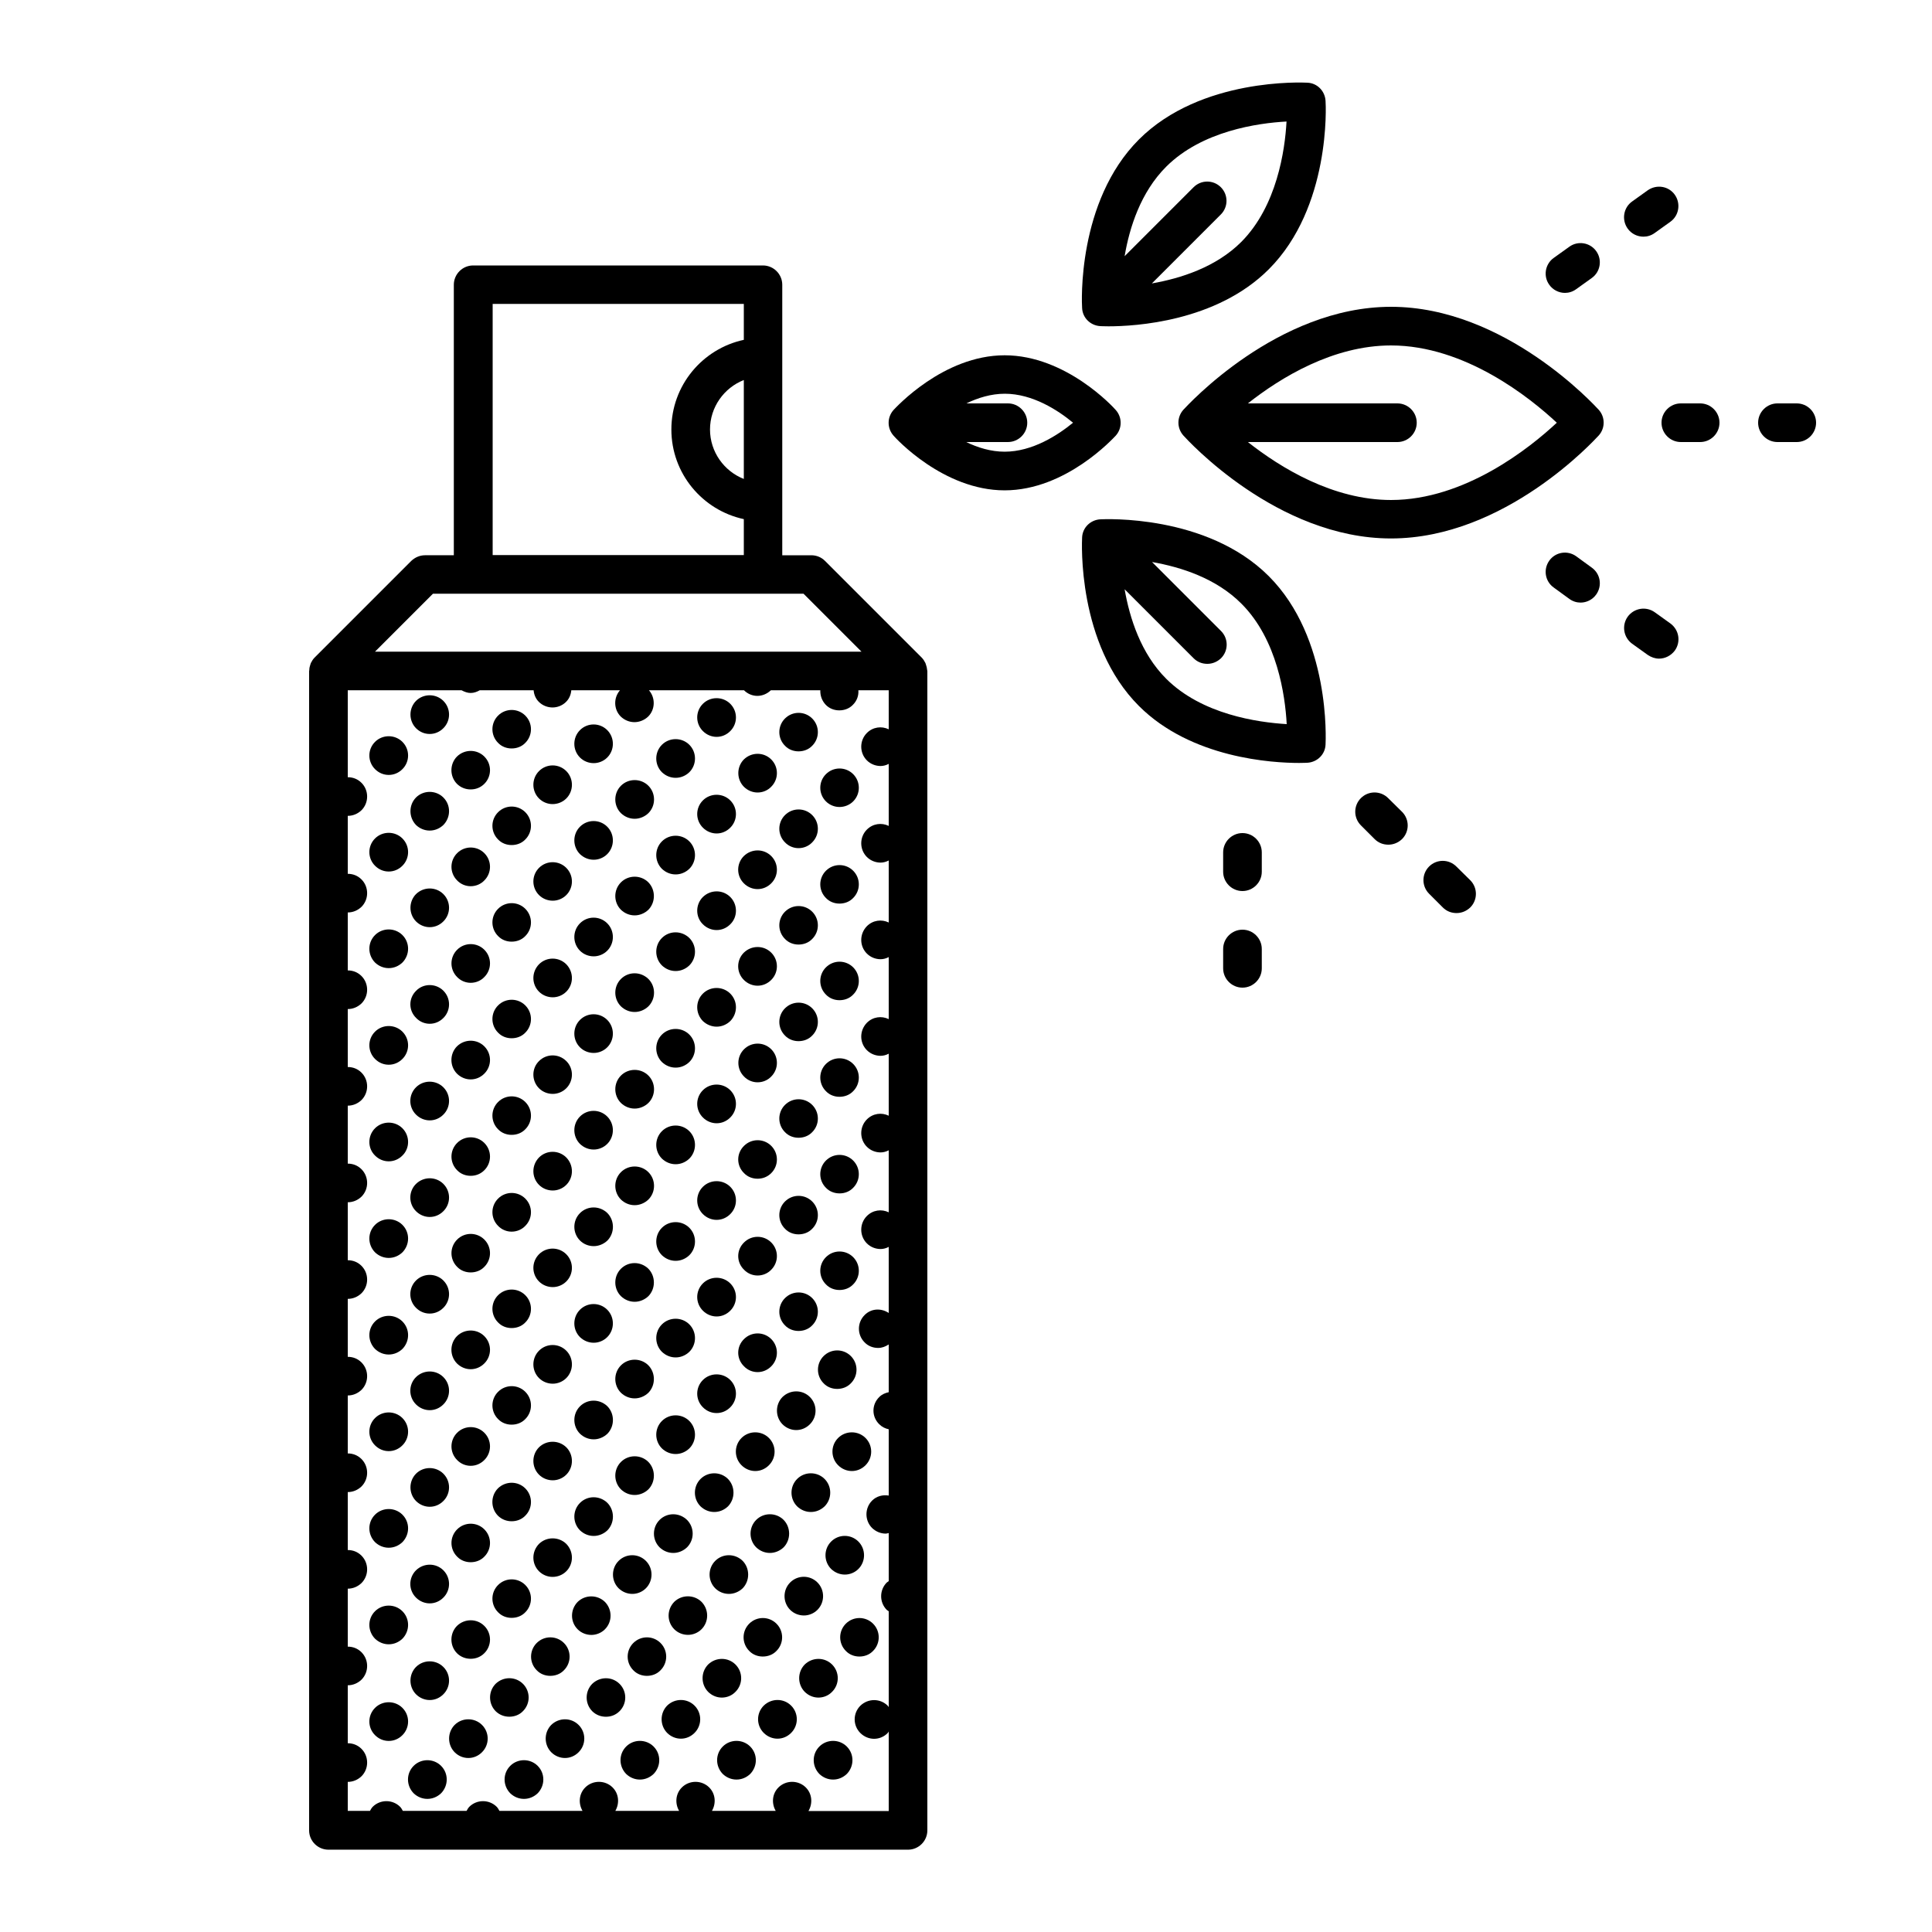 <?xml version="1.0" encoding="UTF-8" standalone="no"?>
<svg
   width="1200pt"
   height="1200pt"
   version="1.1"
   viewBox="0 0 1200 1200"
   id="svg304"
   sodipodi:docname="spray.svg"
   inkscape:version="1.1.2 (0a00cf5339, 2022-02-04)"
   xmlns:inkscape="http://www.inkscape.org/namespaces/inkscape"
   xmlns:sodipodi="http://sodipodi.sourceforge.net/DTD/sodipodi-0.dtd"
   xmlns="http://www.w3.org/2000/svg"
   xmlns:svg="http://www.w3.org/2000/svg">
  <defs
     id="defs308" />
  <sodipodi:namedview
     id="namedview306"
     pagecolor="#ffffff"
     bordercolor="#666666"
     borderopacity="1.0"
     inkscape:pageshadow="2"
     inkscape:pageopacity="0.0"
     inkscape:pagecheckerboard="0"
     inkscape:document-units="pt"
     showgrid="false"
     inkscape:zoom="0.5275"
     inkscape:cx="800.94787"
     inkscape:cy="800"
     inkscape:window-width="1920"
     inkscape:window-height="1043"
     inkscape:window-x="1920"
     inkscape:window-y="0"
     inkscape:window-maximized="1"
     inkscape:current-layer="svg304" />
  <g
     id="g302">
    <path
       d="m375.72 1012c4.68-4.68 4.68-12.238 0-17.039-4.68-4.559-12.238-4.559-16.922 0-4.68 4.801-4.68 12.359 0 17.039 2.281 2.281 5.398 3.481 8.52 3.481 3.004 0 6.125-1.203 8.402-3.481z"
       id="path2" />
    <path
       d="m256.92 1096.8c-4.68 4.68-4.68 12.238 0 17.039 2.398 2.281 5.398 3.481 8.52 3.481s6.121-1.199 8.52-3.481c4.68-4.801 4.68-12.359 0-17.039-4.68-4.68-12.359-4.68-17.039 0z"
       id="path4" />
    <path
       d="m494.52 888.24c3.121 0 6.121-1.199 8.52-3.602 4.68-4.68 4.68-12.238 0-16.922-4.68-4.68-12.238-4.68-17.039 0-4.559 4.68-4.559 12.238 0 16.922 2.398 2.402 5.519 3.602 8.52 3.602z"
       id="path6" />
    <path
       d="m324.84 1062.8c4.68-4.68 4.68-12.238 0-16.922-4.68-4.68-12.238-4.68-17.039 0-4.559 4.68-4.559 12.238 0 16.922 2.398 2.398 5.519 3.481 8.52 3.481 3.121 0 6.238-1.082 8.52-3.481z"
       id="path8" />
    <path
       d="m409.68 961.08c2.398 2.281 5.398 3.481 8.52 3.481 3 0 6.121-1.199 8.52-3.481 4.68-4.68 4.68-12.359 0-17.039-4.801-4.68-12.359-4.68-17.039 0-4.68 4.68-4.68 12.359 0 17.039z"
       id="path10" />
    <path
       d="m341.76 1040.9c3.121 0 6.238-1.078 8.52-3.481 4.68-4.68 4.68-12.238 0-16.922-4.68-4.68-12.238-4.68-16.922 0-4.68 4.68-4.68 12.238 0 16.922 2.281 2.402 5.402 3.481 8.402 3.481z"
       id="path12" />
    <path
       d="m519.96 862.68c3.121 0 6.238-1.078 8.52-3.481 4.68-4.68 4.68-12.238 0-16.922-4.68-4.68-12.238-4.68-16.922 0-4.68 4.68-4.68 12.238 0 16.922 2.281 2.402 5.402 3.481 8.402 3.481z"
       id="path14" />
    <path
       d="m460.56 910.08c2.398 2.398 5.519 3.602 8.52 3.602 3.121 0 6.121-1.199 8.52-3.602 4.68-4.68 4.68-12.238 0-16.922-4.68-4.68-12.359-4.68-17.039 0-4.68 4.684-4.68 12.242 0 16.922z"
       id="path16" />
    <path
       d="m282.36 1071.4c-4.559 4.68-4.559 12.238 0 16.922 2.398 2.398 5.398 3.602 8.52 3.602s6.121-1.199 8.52-3.602c4.68-4.68 4.68-12.238 0-16.922-4.68-4.68-12.359-4.68-17.039 0z"
       id="path18" />
    <path
       d="m392.76 990c3 0 6.121-1.199 8.398-3.481 4.68-4.68 4.68-12.359 0-17.039-4.68-4.68-12.238-4.68-16.922 0-4.68 4.68-4.68 12.359 0 17.039 2.402 2.281 5.402 3.481 8.523 3.481z"
       id="path20" />
    <path
       d="m452.16 918.6c-4.68-4.68-12.359-4.68-17.039 0-4.68 4.68-4.68 12.359 0 17.039 2.398 2.281 5.398 3.481 8.52 3.481s6.121-1.199 8.52-3.481c4.559-4.68 4.559-12.359 0-17.039z"
       id="path22" />
    <path
       d="m258.36 1035.4c-4.559 4.68-4.559 12.238 0 16.922 2.398 2.398 5.519 3.602 8.52 3.602 3.121 0 6.121-1.199 8.52-3.602 4.68-4.68 4.68-12.238 0-16.922-4.68-4.68-12.359-4.68-17.039 0z"
       id="path24" />
    <path
       d="m368.76 954c3 0 6.121-1.199 8.52-3.481 4.559-4.68 4.559-12.359 0-17.039-4.801-4.68-12.359-4.68-17.039 0-4.68 4.68-4.68 12.359 0 17.039 2.398 2.281 5.398 3.481 8.52 3.481z"
       id="path26" />
    <path
       d="m445.08 877.68c3.121 0 6.121-1.199 8.52-3.602 4.68-4.68 4.68-12.238 0-16.922-4.68-4.68-12.359-4.68-17.039 0-4.68 4.68-4.68 12.238 0 16.922 2.402 2.402 5.402 3.602 8.52 3.602z"
       id="path28" />
    <path
       d="m283.8 1009.9c-4.559 4.68-4.559 12.238 0 16.922 2.398 2.398 5.519 3.481 8.52 3.481 3.121 0 6.121-1.078 8.52-3.481 4.68-4.68 4.68-12.238 0-16.922-4.68-4.684-12.238-4.684-17.039 0z"
       id="path30" />
    <path
       d="m394.2 928.56c3 0 6.121-1.199 8.52-3.481 4.559-4.68 4.559-12.359 0-17.039-4.68-4.68-12.359-4.68-17.039 0-4.68 4.68-4.68 12.359 0 17.039 2.398 2.281 5.398 3.481 8.52 3.481z"
       id="path32" />
    <path
       d="m419.64 903.12c3.121 0 6.121-1.199 8.52-3.481 4.68-4.68 4.68-12.359 0-17.039-4.68-4.68-12.359-4.68-17.039 0-4.68 4.68-4.68 12.359 0 17.039 2.398 2.281 5.398 3.481 8.52 3.481z"
       id="path34" />
    <path
       d="m249.96 1060.8c-4.68-4.68-12.359-4.68-17.039 0-4.68 4.68-4.68 12.238 0 16.922 2.398 2.398 5.398 3.602 8.52 3.602s6.121-1.199 8.52-3.602c4.68-4.684 4.68-12.242 0-16.922z"
       id="path36" />
    <path
       d="m343.2 979.44c3.121 0 6.238-1.199 8.52-3.481 4.68-4.68 4.68-12.238 0-17.039-4.68-4.559-12.238-4.559-16.922 0-4.68 4.801-4.68 12.359 0 17.039 2.281 2.277 5.402 3.481 8.402 3.481z"
       id="path38" />
    <path
       d="m495.96 826.68c3.121 0 6.238-1.078 8.52-3.481 4.68-4.68 4.68-12.238 0-16.922-4.68-4.68-12.238-4.68-16.922 0-4.68 4.68-4.68 12.238 0 16.922 2.281 2.402 5.402 3.481 8.402 3.481z"
       id="path40" />
    <path
       d="m462.12 848.64c2.281 2.398 5.398 3.602 8.398 3.602 3.121 0 6.121-1.199 8.52-3.602 4.68-4.68 4.68-12.238 0-16.922-4.68-4.68-12.238-4.68-16.922 0-4.797 4.68-4.797 12.242 0.004 16.922z"
       id="path42" />
    <path
       d="m309.36 984.48c-4.68 4.68-4.68 12.238 0 16.922 2.281 2.398 5.398 3.481 8.398 3.481 3.121 0 6.238-1.078 8.52-3.481 4.68-4.68 4.68-12.238 0-16.922-4.676-4.68-12.238-4.68-16.918 0z"
       id="path44" />
    <path
       d="m521.4 801.24c3.121 0 6.238-1.078 8.52-3.481 4.68-4.68 4.68-12.238 0-16.922-4.68-4.68-12.238-4.68-16.922 0-4.68 4.68-4.68 12.238 0 16.922 2.285 2.402 5.402 3.481 8.402 3.481z"
       id="path46" />
    <path
       d="m283.92 949.92c-4.68 4.68-4.68 12.238 0 16.922 2.281 2.398 5.398 3.481 8.398 3.481 3.121 0 6.238-1.078 8.52-3.481 4.68-4.68 4.68-12.238 0-16.922-4.68-4.684-12.238-4.684-16.918 0z"
       id="path48" />
    <path
       d="m462.12 788.64c2.281 2.398 5.398 3.602 8.398 3.602 3.121 0 6.238-1.199 8.52-3.602 4.68-4.68 4.68-12.238 0-16.922-4.68-4.68-12.238-4.68-16.922 0-4.797 4.68-4.797 12.242 0.004 16.922z"
       id="path50" />
    <path
       d="m368.76 894c3 0 6.121-1.199 8.52-3.481 4.559-4.68 4.559-12.359 0-17.039-4.801-4.68-12.359-4.68-17.039 0-4.68 4.68-4.68 12.359 0 17.039 2.398 2.281 5.398 3.481 8.52 3.481z"
       id="path52" />
    <path
       d="m394.2 868.56c3 0 6.121-1.199 8.52-3.481 4.559-4.68 4.559-12.359 0-17.039-4.68-4.68-12.359-4.68-17.039 0-4.68 4.68-4.68 12.359 0 17.039 2.398 2.281 5.398 3.481 8.52 3.481z"
       id="path54" />
    <path
       d="m258.36 975.36c-4.68 4.68-4.68 12.238 0 16.922 2.398 2.398 5.519 3.602 8.52 3.602 3.121 0 6.121-1.199 8.52-3.602 4.68-4.68 4.68-12.238 0-16.922-4.68-4.68-12.238-4.68-17.039 0z"
       id="path56" />
    <path
       d="m317.76 944.88c3.121 0 6.238-1.078 8.52-3.481 4.68-4.68 4.68-12.238 0-16.922-4.68-4.68-12.238-4.68-17.039 0-4.559 4.68-4.559 12.238 0 16.922 2.398 2.402 5.519 3.481 8.52 3.481z"
       id="path58" />
    <path
       d="m241.44 1021.3c3.121 0 6.121-1.199 8.52-3.481 4.68-4.801 4.68-12.359 0-17.039-4.68-4.68-12.359-4.68-17.039 0-4.68 4.68-4.68 12.238 0 17.039 2.398 2.281 5.398 3.481 8.52 3.481z"
       id="path60" />
    <path
       d="m445.08 817.68c3.121 0 6.121-1.199 8.52-3.602 4.68-4.68 4.68-12.238 0-16.922-4.68-4.68-12.359-4.68-17.039 0-4.68 4.68-4.68 12.238 0 16.922 2.402 2.402 5.519 3.602 8.52 3.602z"
       id="path62" />
    <path
       d="m343.32 919.44c3 0 6.121-1.199 8.398-3.481 4.68-4.68 4.68-12.359 0-17.039-4.68-4.559-12.238-4.559-16.922 0-4.68 4.68-4.68 12.359 0 17.039 2.281 2.277 5.402 3.481 8.523 3.481z"
       id="path64" />
    <path
       d="m419.64 843.12c3.121 0 6.121-1.199 8.52-3.481 4.68-4.68 4.68-12.359 0-17.039-4.68-4.68-12.359-4.68-17.039 0-4.68 4.68-4.68 12.359 0 17.039 2.398 2.281 5.398 3.481 8.52 3.481z"
       id="path66" />
    <path
       d="m495.96 766.68c3.121 0 6.238-1.078 8.52-3.481 4.68-4.68 4.68-12.238 0-16.922-4.68-4.68-12.238-4.68-16.922 0-4.68 4.68-4.68 12.238 0 16.922 2.281 2.402 5.402 3.481 8.402 3.481z"
       id="path68" />
    <path
       d="m521.52 741.24c3 0 6.121-1.078 8.398-3.481 4.68-4.68 4.68-12.238 0-16.922-4.68-4.68-12.238-4.68-16.922 0-4.68 4.68-4.68 12.238 0 16.922 2.285 2.402 5.402 3.481 8.523 3.481z"
       id="path70" />
    <path
       d="m258.36 915.36c-4.559 4.68-4.559 12.238 0 16.922 2.398 2.398 5.519 3.602 8.52 3.602 3.121 0 6.121-1.199 8.52-3.602 4.68-4.68 4.68-12.238 0-16.922-4.68-4.68-12.359-4.68-17.039 0z"
       id="path72" />
    <path
       d="m317.76 884.88c3.121 0 6.238-1.078 8.52-3.481 4.68-4.68 4.68-12.238 0-16.922-4.68-4.68-12.238-4.68-16.922 0-4.68 4.68-4.68 12.238 0 16.922 2.281 2.402 5.402 3.481 8.402 3.481z"
       id="path74" />
    <path
       d="m241.44 961.32c3.121 0 6.121-1.199 8.52-3.481 4.68-4.801 4.68-12.359 0-17.039-4.68-4.68-12.359-4.68-17.039 0-4.68 4.68-4.68 12.238 0 17.039 2.398 2.281 5.398 3.481 8.52 3.481z"
       id="path76" />
    <path
       d="m343.32 859.44c3 0 6.121-1.199 8.398-3.481 4.68-4.68 4.68-12.359 0-17.039s-12.238-4.68-16.922 0c-4.68 4.68-4.68 12.359 0 17.039 2.281 2.277 5.402 3.481 8.523 3.481z"
       id="path78" />
    <path
       d="m521.4 681.24c3.121 0 6.238-1.078 8.52-3.481 4.68-4.68 4.68-12.238 0-16.922-4.68-4.68-12.238-4.68-16.922 0-4.68 4.68-4.68 12.238 0 16.922 2.285 2.402 5.402 3.481 8.402 3.481z"
       id="path80" />
    <path
       d="m419.64 783.12c3.121 0 6.121-1.199 8.52-3.481 4.68-4.68 4.68-12.359 0-17.039-4.68-4.68-12.359-4.68-17.039 0-4.68 4.68-4.68 12.359 0 17.039 2.398 2.281 5.398 3.481 8.52 3.481z"
       id="path82" />
    <path
       d="m394.2 808.56c3 0 6.121-1.199 8.52-3.481 4.559-4.68 4.559-12.359 0-17.039-4.801-4.68-12.359-4.68-17.039 0-4.68 4.68-4.68 12.359 0 17.039 2.398 2.281 5.398 3.481 8.52 3.481z"
       id="path84" />
    <path
       d="m445.08 757.68c3.121 0 6.121-1.199 8.52-3.602 4.68-4.68 4.68-12.238 0-16.922-4.68-4.68-12.359-4.68-17.039 0-4.68 4.68-4.68 12.238 0 16.922 2.402 2.402 5.519 3.602 8.52 3.602z"
       id="path86" />
    <path
       d="m495.96 706.68c3.121 0 6.238-1.078 8.52-3.481 4.68-4.68 4.68-12.238 0-16.922-4.68-4.68-12.238-4.68-16.922 0-4.68 4.68-4.68 12.238 0 16.922 2.281 2.402 5.402 3.481 8.402 3.481z"
       id="path88" />
    <path
       d="m283.92 889.92c-4.68 4.68-4.68 12.238 0 16.922 2.281 2.398 5.398 3.602 8.398 3.602 3.121 0 6.121-1.199 8.52-3.602 4.68-4.68 4.68-12.238 0-16.922-4.68-4.684-12.238-4.684-16.918 0z"
       id="path90" />
    <path
       d="m462.12 728.64c2.281 2.398 5.398 3.481 8.398 3.481 3.121 0 6.121-1.078 8.52-3.481 4.68-4.68 4.68-12.238 0-16.922-4.68-4.68-12.238-4.68-16.922 0-4.797 4.68-4.797 12.242 0.004 16.922z"
       id="path92" />
    <path
       d="m368.76 834c3 0 6.121-1.199 8.398-3.481 4.68-4.68 4.68-12.359 0-17.039-4.68-4.68-12.238-4.68-16.922 0-4.68 4.68-4.68 12.359 0 17.039 2.402 2.281 5.402 3.481 8.523 3.481z"
       id="path94" />
    <path
       d="m495.96 646.68c3.121 0 6.238-1.078 8.52-3.481 4.68-4.68 4.68-12.238 0-16.922-4.68-4.68-12.238-4.68-16.922 0-4.68 4.68-4.68 12.238 0 16.922 2.281 2.402 5.402 3.481 8.402 3.481z"
       id="path96" />
    <path
       d="m521.4 621.24c3.121 0 6.238-1.078 8.52-3.481 4.68-4.68 4.68-12.238 0-16.922-4.68-4.68-12.238-4.68-16.922 0-4.68 4.68-4.68 12.238 0 16.922 2.285 2.402 5.402 3.481 8.402 3.481z"
       id="path98" />
    <path
       d="m317.76 824.88c3.121 0 6.238-1.078 8.52-3.481 4.68-4.68 4.68-12.238 0-16.922-4.68-4.68-12.238-4.68-16.922 0-4.68 4.68-4.68 12.238 0 16.922 2.281 2.402 5.402 3.481 8.402 3.481z"
       id="path100" />
    <path
       d="m419.64 723.12c3.121 0 6.121-1.199 8.52-3.481 4.68-4.68 4.68-12.359 0-17.039-4.68-4.68-12.359-4.68-17.039 0-4.68 4.68-4.68 12.359 0 17.039 2.398 2.281 5.398 3.481 8.52 3.481z"
       id="path102" />
    <path
       d="m368.76 774c3 0 6.121-1.199 8.52-3.481 4.559-4.68 4.559-12.359 0-17.039-4.801-4.68-12.359-4.68-17.039 0-4.68 4.68-4.68 12.359 0 17.039 2.277 2.281 5.398 3.481 8.52 3.481z"
       id="path104" />
    <path
       d="m394.2 748.56c3 0 6.121-1.199 8.52-3.481 4.68-4.68 4.68-12.359 0-17.039-4.68-4.68-12.359-4.68-17.039 0-4.68 4.68-4.68 12.359 0 17.039 2.398 2.281 5.398 3.481 8.52 3.481z"
       id="path106" />
    <path
       d="m343.32 799.44c3 0 6.121-1.199 8.398-3.481 4.68-4.68 4.68-12.238 0-16.922-4.68-4.68-12.238-4.68-16.922 0-4.68 4.68-4.68 12.238 0 16.922 2.281 2.277 5.402 3.481 8.523 3.481z"
       id="path108" />
    <path
       d="m445.08 697.68c3.121 0 6.121-1.199 8.52-3.602 4.68-4.68 4.68-12.238 0-16.922-4.68-4.68-12.359-4.68-17.039 0-4.68 4.68-4.68 12.238 0 16.922 2.402 2.402 5.519 3.602 8.52 3.602z"
       id="path110" />
    <path
       d="m470.52 672.24c3.121 0 6.238-1.199 8.52-3.602 4.68-4.68 4.68-12.238 0-16.922-4.68-4.68-12.238-4.68-16.922 0-4.68 4.68-4.68 12.238 0 16.922 2.281 2.402 5.402 3.602 8.402 3.602z"
       id="path112" />
    <path
       d="m258.36 855.36c-4.68 4.68-4.68 12.238 0 16.922 2.398 2.398 5.519 3.602 8.52 3.602 3.121 0 6.121-1.199 8.52-3.602 4.68-4.68 4.68-12.238 0-16.922-4.68-4.68-12.238-4.68-17.039 0z"
       id="path114" />
    <path
       d="m283.8 829.92c-4.559 4.68-4.559 12.238 0 16.922 2.398 2.398 5.519 3.602 8.52 3.602 3.121 0 6.121-1.199 8.52-3.602 4.68-4.68 4.68-12.238 0-16.922-4.68-4.684-12.238-4.684-17.039 0z"
       id="path116" />
    <path
       d="m241.44 901.32c3.121 0 6.121-1.199 8.52-3.602 4.68-4.68 4.68-12.238 0-16.922-4.68-4.68-12.359-4.68-17.039 0s-4.68 12.238 0 16.922c2.398 2.402 5.398 3.602 8.52 3.602z"
       id="path118" />
    <path
       d="m368.76 714c3 0 6.121-1.199 8.398-3.481 4.68-4.68 4.68-12.359 0-17.039-4.68-4.68-12.238-4.68-16.922 0-4.68 4.68-4.68 12.359 0 17.039 2.402 2.281 5.402 3.481 8.523 3.481z"
       id="path120" />
    <path
       d="m343.32 739.44c3 0 6.121-1.199 8.398-3.481 4.68-4.68 4.68-12.238 0-17.039-4.68-4.68-12.238-4.68-16.922 0-4.68 4.801-4.68 12.359 0 17.039 2.281 2.277 5.402 3.481 8.523 3.481z"
       id="path122" />
    <path
       d="m241.44 841.32c3.121 0 6.121-1.199 8.52-3.481 4.68-4.801 4.68-12.359 0-17.039-4.68-4.68-12.359-4.68-17.039 0-4.68 4.68-4.68 12.238 0 17.039 2.398 2.281 5.398 3.481 8.52 3.481z"
       id="path124" />
    <path
       d="m394.2 688.56c3 0 6.121-1.199 8.52-3.481 4.68-4.68 4.68-12.359 0-17.039-4.68-4.68-12.359-4.68-17.039 0-4.68 4.68-4.68 12.359 0 17.039 2.398 2.281 5.398 3.481 8.52 3.481z"
       id="path126" />
    <path
       d="m495.96 586.68c3.121 0 6.238-1.078 8.52-3.481 4.68-4.68 4.68-12.238 0-16.922-4.68-4.68-12.238-4.68-16.922 0-4.68 4.68-4.68 12.238 0 16.922 2.281 2.402 5.402 3.481 8.402 3.481z"
       id="path128" />
    <path
       d="m258.36 795.36c-4.68 4.68-4.68 12.238 0 16.922 2.398 2.398 5.398 3.602 8.52 3.602s6.121-1.199 8.52-3.602c4.68-4.68 4.68-12.238 0-16.922-4.68-4.68-12.359-4.68-17.039 0z"
       id="path130" />
    <path
       d="m283.92 769.92c-4.68 4.68-4.68 12.238 0 16.922 2.281 2.398 5.398 3.481 8.398 3.481 3.121 0 6.238-1.078 8.52-3.481 4.68-4.68 4.68-12.238 0-16.922-4.68-4.684-12.238-4.684-16.918 0z"
       id="path132" />
    <path
       d="m419.64 663.12c3.121 0 6.121-1.199 8.52-3.481 4.68-4.68 4.68-12.359 0-17.039-4.68-4.68-12.359-4.68-17.039 0-4.68 4.68-4.68 12.359 0 17.039 2.398 2.281 5.398 3.481 8.52 3.481z"
       id="path134" />
    <path
       d="m445.08 637.68c3.121 0 6.121-1.199 8.52-3.481 4.68-4.801 4.68-12.359 0-17.039-4.68-4.68-12.359-4.68-17.039 0-4.68 4.68-4.68 12.238 0 17.039 2.402 2.281 5.519 3.481 8.52 3.481z"
       id="path136" />
    <path
       d="m521.4 561.24c3.121 0 6.238-1.078 8.52-3.481 4.68-4.68 4.68-12.238 0-16.922-4.68-4.68-12.238-4.68-16.922 0-4.68 4.68-4.68 12.238 0 16.922 2.285 2.402 5.402 3.481 8.402 3.481z"
       id="path138" />
    <path
       d="m317.76 765c3.121 0 6.238-1.199 8.52-3.602 4.68-4.68 4.68-12.238 0-16.922-4.68-4.68-12.238-4.68-16.922 0-4.68 4.68-4.68 12.238 0 16.922 2.281 2.402 5.402 3.602 8.402 3.602z"
       id="path140" />
    <path
       d="m470.52 612.24c3.121 0 6.121-1.199 8.52-3.602 4.68-4.68 4.68-12.238 0-16.922-4.68-4.68-12.238-4.68-17.039 0-4.68 4.68-4.68 12.238 0 16.922 2.398 2.402 5.519 3.602 8.52 3.602z"
       id="path142" />
    <path
       d="m470.52 552.24c3.121 0 6.121-1.199 8.52-3.602 4.68-4.68 4.68-12.238 0-16.922-4.68-4.68-12.238-4.68-17.039 0-4.68 4.68-4.68 12.238 0 16.922 2.398 2.402 5.519 3.602 8.52 3.602z"
       id="path144" />
    <path
       d="m521.4 501.24c3.121 0 6.238-1.199 8.52-3.481 4.68-4.68 4.68-12.238 0-16.922-4.68-4.68-12.238-4.68-16.922 0-4.68 4.68-4.68 12.238 0 16.922 2.285 2.281 5.402 3.481 8.402 3.481z"
       id="path146" />
    <path
       d="m368.76 654c3 0 6.121-1.199 8.398-3.481 4.68-4.68 4.68-12.359 0-17.039-4.68-4.68-12.238-4.68-16.922 0-4.68 4.68-4.68 12.359 0 17.039 2.281 2.281 5.402 3.481 8.523 3.481z"
       id="path148" />
    <path
       d="m283.92 709.92c-4.68 4.68-4.68 12.238 0 16.922 2.281 2.398 5.398 3.481 8.398 3.481 3.121 0 6.121-1.078 8.52-3.481 4.68-4.68 4.68-12.238 0-16.922-4.68-4.684-12.238-4.684-16.918 0z"
       id="path150" />
    <path
       d="m419.64 603.12c3.121 0 6.121-1.199 8.52-3.481 4.68-4.68 4.68-12.359 0-17.039-4.801-4.68-12.359-4.68-17.039 0-4.68 4.68-4.68 12.359 0 17.039 2.398 2.281 5.398 3.481 8.52 3.481z"
       id="path152" />
    <path
       d="m495.96 526.8c3.121 0 6.238-1.199 8.52-3.602 4.68-4.68 4.68-12.238 0-16.922-4.68-4.68-12.238-4.68-16.922 0-4.68 4.68-4.68 12.238 0 16.922 2.281 2.402 5.402 3.602 8.402 3.602z"
       id="path154" />
    <path
       d="m394.2 628.56c3 0 6.121-1.199 8.52-3.481 4.68-4.68 4.68-12.359 0-17.039-4.801-4.68-12.359-4.68-17.039 0-4.68 4.68-4.68 12.359 0 17.039 2.398 2.281 5.398 3.481 8.52 3.481z"
       id="path156" />
    <path
       d="m445.08 577.68c3.121 0 6.121-1.199 8.52-3.602 4.68-4.559 4.68-12.238 0-16.922-4.68-4.68-12.238-4.68-17.039 0-4.68 4.68-4.68 12.359 0 16.922 2.402 2.402 5.519 3.602 8.52 3.602z"
       id="path158" />
    <path
       d="m241.44 781.32c3.121 0 6.121-1.199 8.52-3.481 4.68-4.801 4.68-12.359 0-17.039-4.68-4.68-12.359-4.68-17.039 0-4.68 4.68-4.68 12.238 0 17.039 2.398 2.281 5.398 3.481 8.52 3.481z"
       id="path160" />
    <path
       d="m343.32 679.44c3 0 6.121-1.199 8.398-3.481 4.68-4.68 4.68-12.359 0-16.922-4.68-4.68-12.238-4.68-16.922 0-4.68 4.559-4.68 12.238 0 16.922 2.281 2.277 5.402 3.481 8.523 3.481z"
       id="path162" />
    <path
       d="m317.76 704.88c3.121 0 6.238-1.078 8.52-3.481 4.68-4.68 4.68-12.238 0-16.922-4.68-4.68-12.238-4.68-16.922 0-4.68 4.68-4.68 12.238 0 16.922 2.281 2.402 5.402 3.481 8.402 3.481z"
       id="path164" />
    <path
       d="m258.36 735.36c-4.68 4.68-4.68 12.238 0 16.922 2.398 2.398 5.519 3.602 8.52 3.602 3.121 0 6.121-1.199 8.52-3.602 4.68-4.68 4.68-12.238 0-16.922-4.68-4.68-12.238-4.68-17.039 0z"
       id="path166" />
    <path
       d="m343.32 619.44c3 0 6.121-1.199 8.398-3.481 4.68-4.68 4.68-12.238 0-17.039-4.68-4.68-12.238-4.68-16.922 0-4.68 4.801-4.68 12.359 0 17.039 2.281 2.277 5.402 3.481 8.523 3.481z"
       id="path168" />
    <path
       d="m394.2 568.56c3 0 6.121-1.199 8.52-3.481 4.559-4.68 4.559-12.359 0-17.039-4.68-4.68-12.359-4.68-17.039 0-4.68 4.68-4.68 12.359 0 17.039 2.398 2.281 5.398 3.481 8.52 3.481z"
       id="path170" />
    <path
       d="m283.8 649.92c-4.559 4.68-4.559 12.238 0 16.922 2.398 2.398 5.519 3.602 8.52 3.602 3.121 0 6.121-1.199 8.52-3.602 4.68-4.68 4.68-12.238 0-16.922-4.68-4.684-12.238-4.684-17.039 0z"
       id="path172" />
    <path
       d="m445.08 517.68c3.121 0 6.121-1.199 8.52-3.602 4.68-4.68 4.68-12.238 0-16.922-4.68-4.68-12.359-4.68-17.039 0-4.68 4.68-4.68 12.238 0 16.922 2.402 2.402 5.519 3.602 8.52 3.602z"
       id="path174" />
    <path
       d="m368.76 594c3 0 6.121-1.199 8.398-3.481 4.68-4.68 4.68-12.359 0-17.039-4.68-4.68-12.238-4.68-16.922 0-4.68 4.68-4.68 12.359 0 17.039 2.281 2.281 5.402 3.481 8.523 3.481z"
       id="path176" />
    <path
       d="m258.36 675.36c-4.68 4.68-4.68 12.238 0 16.922 2.398 2.398 5.519 3.602 8.52 3.602 3.121 0 6.121-1.199 8.52-3.602 4.68-4.68 4.68-12.238 0-16.922-4.68-4.68-12.359-4.68-17.039 0z"
       id="path178" />
    <path
       d="m241.44 721.32c3.121 0 6.121-1.199 8.52-3.602 4.68-4.559 4.68-12.238 0-16.922-4.68-4.68-12.359-4.68-17.039 0s-4.68 12.359 0 16.922c2.398 2.402 5.398 3.602 8.52 3.602z"
       id="path180" />
    <path
       d="m419.64 543.12c3.121 0 6.121-1.199 8.52-3.481 4.68-4.68 4.68-12.359 0-17.039-4.68-4.68-12.359-4.68-17.039 0-4.68 4.68-4.68 12.359 0 17.039 2.398 2.281 5.398 3.481 8.52 3.481z"
       id="path182" />
    <path
       d="m317.76 644.88c3.121 0 6.238-1.078 8.52-3.481 4.68-4.68 4.68-12.238 0-16.922-4.68-4.68-12.238-4.68-16.922 0-4.68 4.68-4.68 12.238 0 16.922 2.281 2.402 5.402 3.481 8.402 3.481z"
       id="path184" />
    <path
       d="m495.96 466.68c3.121 0 6.238-1.078 8.52-3.481 4.68-4.68 4.68-12.238 0-16.922-4.68-4.68-12.238-4.68-16.922 0-4.68 4.68-4.68 12.238 0 16.922 2.281 2.402 5.402 3.481 8.402 3.481z"
       id="path186" />
    <path
       d="m470.52 492.24c3.121 0 6.238-1.199 8.52-3.602 4.68-4.68 4.68-12.238 0-16.922-4.68-4.68-12.238-4.68-17.039 0-4.559 4.68-4.559 12.238 0 16.922 2.398 2.402 5.519 3.602 8.52 3.602z"
       id="path188" />
    <path
       d="m419.64 483.12c3.121 0 6.121-1.199 8.52-3.481 4.68-4.68 4.68-12.359 0-17.039-4.68-4.68-12.359-4.68-17.039 0-4.68 4.68-4.68 12.359 0 17.039 2.398 2.281 5.398 3.481 8.52 3.481z"
       id="path190" />
    <path
       d="m317.76 584.88c3.121 0 6.238-1.078 8.52-3.481 4.68-4.68 4.68-12.238 0-16.922-4.68-4.68-12.238-4.68-16.922 0-4.68 4.68-4.68 12.238 0 16.922 2.281 2.402 5.402 3.481 8.402 3.481z"
       id="path192" />
    <path
       d="m445.08 457.68c3.121 0 6.121-1.199 8.52-3.602 4.68-4.68 4.68-12.238 0-16.922-4.68-4.68-12.359-4.68-17.039 0-4.68 4.68-4.68 12.238 0 16.922 2.402 2.402 5.519 3.602 8.52 3.602z"
       id="path194" />
    <path
       d="m241.44 661.32c3.121 0 6.121-1.199 8.52-3.602 4.68-4.68 4.68-12.238 0-16.922-4.68-4.68-12.359-4.68-17.039 0s-4.68 12.238 0 16.922c2.398 2.402 5.398 3.602 8.52 3.602z"
       id="path196" />
    <path
       d="m258.48 615.36c-4.801 4.68-4.801 12.238 0 16.922 2.281 2.398 5.398 3.602 8.398 3.602 3.121 0 6.121-1.199 8.52-3.602 4.68-4.68 4.68-12.238 0-16.922-4.68-4.68-12.359-4.68-16.918 0z"
       id="path198" />
    <path
       d="m283.92 589.92c-4.68 4.68-4.68 12.238 0 16.922 2.281 2.398 5.398 3.602 8.398 3.602 3.121 0 6.238-1.199 8.52-3.602 4.68-4.68 4.68-12.238 0-16.922-4.68-4.684-12.238-4.684-16.918 0z"
       id="path200" />
    <path
       d="m368.76 534c3 0 6.121-1.199 8.398-3.481 4.68-4.68 4.68-12.359 0-17.039-4.68-4.68-12.238-4.68-16.922 0-4.68 4.68-4.68 12.359 0 17.039 2.402 2.281 5.402 3.481 8.523 3.481z"
       id="path202" />
    <path
       d="m343.32 559.44c3 0 6.121-1.199 8.398-3.481 4.68-4.68 4.68-12.238 0-16.922-4.68-4.68-12.238-4.68-16.922 0-4.68 4.68-4.68 12.238 0 16.922 2.281 2.277 5.402 3.481 8.523 3.481z"
       id="path204" />
    <path
       d="m394.2 508.56c3 0 6.121-1.199 8.52-3.481 4.68-4.68 4.68-12.359 0-17.039-4.68-4.68-12.359-4.68-17.039 0-4.68 4.68-4.68 12.359 0 17.039 2.398 2.281 5.398 3.481 8.52 3.481z"
       id="path206" />
    <path
       d="m317.76 524.88c3.121 0 6.238-1.078 8.52-3.481 4.68-4.68 4.68-12.238 0-16.922-4.68-4.68-12.238-4.68-16.922 0-4.68 4.68-4.68 12.238 0 16.922 2.281 2.402 5.402 3.481 8.402 3.481z"
       id="path208" />
    <path
       d="m241.44 601.32c3.121 0 6.121-1.199 8.52-3.481 4.68-4.801 4.68-12.359 0-17.039-4.68-4.68-12.359-4.68-17.039 0-4.68 4.68-4.68 12.238 0 17.039 2.398 2.281 5.398 3.481 8.52 3.481z"
       id="path210" />
    <path
       d="m258.36 555.36c-4.559 4.68-4.559 12.238 0 16.922 2.398 2.398 5.519 3.602 8.52 3.602 3.121 0 6.121-1.199 8.52-3.602 4.68-4.68 4.68-12.238 0-16.922-4.68-4.68-12.238-4.68-17.039 0z"
       id="path212" />
    <path
       d="m283.92 529.92c-4.68 4.68-4.68 12.238 0 16.922 2.281 2.398 5.398 3.602 8.398 3.602 3.121 0 6.238-1.199 8.52-3.602 4.68-4.68 4.68-12.238 0-16.922-4.68-4.684-12.238-4.684-16.918 0z"
       id="path214" />
    <path
       d="m343.2 499.44c3.121 0 6.238-1.199 8.52-3.481 4.68-4.68 4.68-12.359 0-17.039s-12.238-4.68-16.922 0c-4.68 4.68-4.68 12.359 0 17.039 2.281 2.277 5.402 3.481 8.402 3.481z"
       id="path216" />
    <path
       d="m368.76 474c3 0 6.121-1.199 8.398-3.481 4.68-4.68 4.68-12.359 0-17.039-4.68-4.68-12.238-4.68-16.922 0-4.68 4.68-4.68 12.359 0 17.039 2.281 2.281 5.402 3.481 8.523 3.481z"
       id="path218" />
    <path
       d="m258.36 495.36c-4.559 4.68-4.559 12.238 0 17.039 2.398 2.281 5.398 3.481 8.52 3.481s6.121-1.199 8.52-3.481c4.68-4.801 4.68-12.359 0-17.039-4.68-4.68-12.359-4.68-17.039 0z"
       id="path220" />
    <path
       d="m241.44 541.32c3.121 0 6.121-1.199 8.52-3.602 4.68-4.68 4.68-12.238 0-16.922-4.68-4.68-12.359-4.68-17.039 0s-4.68 12.238 0 16.922c2.398 2.402 5.398 3.602 8.52 3.602z"
       id="path222" />
    <path
       d="m283.8 469.92c-4.559 4.68-4.559 12.238 0 16.922 2.398 2.398 5.519 3.481 8.52 3.481 3.121 0 6.121-1.078 8.52-3.481 4.68-4.68 4.68-12.238 0-16.922-4.68-4.684-12.238-4.684-17.039 0z"
       id="path224" />
    <path
       d="m317.76 464.88c3.121 0 6.238-1.078 8.52-3.481 4.68-4.68 4.68-12.238 0-16.922-4.68-4.68-12.238-4.68-16.922 0-4.68 4.68-4.68 12.238 0 16.922 2.281 2.402 5.402 3.481 8.402 3.481z"
       id="path226" />
    <path
       d="m241.44 481.32c3.121 0 6.121-1.199 8.52-3.602 4.68-4.68 4.68-12.238 0-16.922-4.68-4.68-12.359-4.68-17.039 0s-4.68 12.238 0 16.922c2.398 2.402 5.398 3.602 8.52 3.602z"
       id="path228" />
    <path
       d="m258.36 435.36c-4.559 4.68-4.559 12.238 0 16.922 2.398 2.398 5.398 3.602 8.52 3.602s6.121-1.199 8.52-3.602c4.68-4.68 4.68-12.238 0-16.922-4.68-4.68-12.359-4.68-17.039 0z"
       id="path230" />
    <path
       d="m316.92 1096.8c-4.68 4.68-4.68 12.238 0 17.039 2.398 2.281 5.398 3.481 8.52 3.481s6.121-1.199 8.52-3.481c4.68-4.801 4.68-12.359 0-17.039-4.68-4.68-12.359-4.68-17.039 0z"
       id="path232" />
    <path
       d="m512.16 918.6c-4.68-4.68-12.359-4.68-17.039 0-4.68 4.68-4.68 12.359 0 17.039 2.398 2.281 5.398 3.481 8.52 3.481s6.121-1.199 8.52-3.481c4.68-4.68 4.68-12.359 0-17.039z"
       id="path234" />
    <path
       d="m410.28 1020.5c-4.68-4.68-12.238-4.68-16.922 0-4.68 4.68-4.68 12.238 0 16.922 2.281 2.398 5.398 3.481 8.398 3.481 3.121 0 6.238-1.078 8.52-3.481 4.684-4.684 4.684-12.242 0.004-16.922z"
       id="path236" />
    <path
       d="m452.76 990c3 0 6.121-1.199 8.52-3.481 4.559-4.68 4.559-12.359 0-17.039-4.801-4.68-12.359-4.68-17.039 0-4.68 4.68-4.68 12.359 0 17.039 2.277 2.281 5.398 3.481 8.52 3.481z"
       id="path238" />
    <path
       d="m520.56 893.16c-4.68 4.68-4.68 12.238 0 16.922 2.398 2.398 5.519 3.602 8.52 3.602 3.121 0 6.121-1.199 8.52-3.602 4.68-4.68 4.68-12.238 0-16.922-4.676-4.68-12.359-4.68-17.039 0z"
       id="path240" />
    <path
       d="m342.36 1071.4c-4.559 4.68-4.559 12.238 0 16.922 2.398 2.398 5.519 3.602 8.52 3.602 3.121 0 6.121-1.199 8.52-3.602 4.68-4.68 4.68-12.238 0-16.922-4.68-4.68-12.238-4.68-17.039 0z"
       id="path242" />
    <path
       d="m486.72 944.04c-4.68-4.68-12.359-4.68-17.039 0-4.68 4.68-4.68 12.359 0 17.039 2.398 2.281 5.398 3.481 8.52 3.481 3 0 6.121-1.199 8.52-3.481 4.562-4.68 4.562-12.359 0-17.039z"
       id="path244" />
    <path
       d="m435.72 994.92c-4.68-4.559-12.238-4.559-16.922 0-4.68 4.801-4.68 12.359 0 17.039 2.281 2.281 5.398 3.481 8.52 3.481 3 0 6.121-1.199 8.398-3.481 4.684-4.68 4.684-12.242 0.004-17.039z"
       id="path246" />
    <path
       d="m384.84 1045.9c-4.68-4.68-12.238-4.68-17.039 0-4.559 4.68-4.559 12.238 0 16.922 2.398 2.398 5.519 3.481 8.52 3.481 3.121 0 6.121-1.078 8.52-3.481 4.68-4.684 4.68-12.242 0-16.922z"
       id="path248" />
    <path
       d="m524.76 978c3 0 6.121-1.199 8.398-3.481 4.68-4.68 4.68-12.359 0-17.039-4.68-4.68-12.238-4.68-16.922 0-4.68 4.68-4.68 12.359 0 17.039 2.402 2.281 5.402 3.481 8.523 3.481z"
       id="path250" />
    <path
       d="m499.32 1003.4c3 0 6.121-1.199 8.398-3.481 4.68-4.68 4.68-12.359 0-17.039s-12.238-4.68-16.922 0c-4.68 4.68-4.68 12.359 0 17.039 2.281 2.277 5.402 3.481 8.523 3.481z"
       id="path252" />
    <path
       d="m473.76 1028.9c3.121 0 6.238-1.078 8.52-3.481 4.68-4.68 4.68-12.238 0-16.922-4.68-4.68-12.238-4.68-16.922 0-4.68 4.68-4.68 12.238 0 16.922 2.281 2.402 5.402 3.481 8.402 3.481z"
       id="path254" />
    <path
       d="m414.36 1059.4c-4.559 4.68-4.559 12.238 0 16.922 2.398 2.398 5.519 3.602 8.52 3.602 3.121 0 6.121-1.199 8.52-3.602 4.68-4.68 4.68-12.238 0-16.922-4.68-4.68-12.238-4.68-17.039 0z"
       id="path256" />
    <path
       d="m388.92 1084.8c-4.68 4.68-4.68 12.238 0 17.039 2.398 2.281 5.398 3.481 8.52 3.481s6.121-1.199 8.52-3.481c4.68-4.801 4.68-12.359 0-17.039-4.68-4.68-12.359-4.68-17.039 0z"
       id="path258" />
    <path
       d="m456.84 1050.8c4.68-4.68 4.68-12.238 0-16.922-4.68-4.68-12.238-4.68-17.039 0-4.559 4.68-4.559 12.238 0 16.922 2.398 2.398 5.519 3.602 8.52 3.602 3.121 0 6.238-1.203 8.52-3.602z"
       id="path260" />
    <path
       d="m448.92 1084.8c-4.68 4.68-4.68 12.238 0 17.039 2.398 2.281 5.398 3.481 8.52 3.481s6.121-1.199 8.52-3.481c4.68-4.801 4.68-12.359 0-17.039-4.68-4.68-12.359-4.68-17.039 0z"
       id="path262" />
    <path
       d="m525.36 1008.5c-4.68 4.68-4.68 12.238 0 16.922 2.281 2.398 5.398 3.481 8.398 3.481 3.121 0 6.238-1.078 8.52-3.481 4.68-4.68 4.68-12.238 0-16.922-4.676-4.68-12.238-4.68-16.918 0z"
       id="path264" />
    <path
       d="m516.84 1050.8c4.68-4.68 4.68-12.238 0-16.922-4.68-4.68-12.238-4.68-17.039 0-4.559 4.68-4.559 12.238 0 16.922 2.398 2.398 5.519 3.602 8.52 3.602 3.121 0 6.238-1.203 8.52-3.602z"
       id="path266" />
    <path
       d="m474.36 1059.4c-4.68 4.68-4.68 12.238 0 16.922 2.398 2.398 5.519 3.602 8.52 3.602 3.121 0 6.121-1.199 8.52-3.602 4.68-4.68 4.68-12.238 0-16.922-4.68-4.68-12.238-4.68-17.039 0z"
       id="path268" />
    <path
       d="m508.92 1084.8c-4.68 4.68-4.68 12.238 0 17.039 2.398 2.281 5.398 3.481 8.52 3.481s6.121-1.199 8.52-3.481c4.68-4.801 4.68-12.359 0-17.039-4.68-4.68-12.359-4.68-17.039 0z"
       id="path270" />
    <path
       d="m1116 250.56h-12c-6.602 0-12 5.398-12 12 0 6.602 5.398 12 12 12h12c6.602 0 12-5.398 12-12 0-6.598-5.398-12-12-12z"
       id="path272" />
    <path
       d="m1056 250.56h-12c-6.602 0-12 5.398-12 12 0 6.602 5.398 12 12 12h12c6.602 0 12-5.398 12-12 0-6.598-5.398-12-12-12z"
       id="path274" />
    <path
       d="m972 181.92c2.398 0 4.801-0.719 6.961-2.281l9.719-6.961c5.398-3.84 6.602-11.398 2.762-16.68-3.84-5.398-11.398-6.602-16.68-2.762l-9.719 6.961c-5.398 3.84-6.602 11.398-2.762 16.68 2.277 3.242 6 5.043 9.719 5.043z"
       id="path276" />
    <path
       d="m1020.8 147c2.398 0 4.801-0.719 6.961-2.281l9.719-6.961c5.398-3.84 6.602-11.398 2.762-16.801-3.84-5.398-11.281-6.602-16.801-2.762l-9.719 6.961c-5.398 3.84-6.602 11.398-2.762 16.801 2.398 3.363 6.121 5.043 9.84 5.043z"
       id="path278" />
    <path
       d="m1027.8 380.28c-5.398-3.84-12.84-2.641-16.801 2.762-3.84 5.398-2.641 12.84 2.762 16.801l9.719 6.961c2.16 1.441 4.559 2.281 6.961 2.281 3.719 0 7.441-1.801 9.84-5.039 3.84-5.398 2.641-12.84-2.762-16.801z"
       id="path280" />
    <path
       d="m978.96 345.48c-5.398-3.84-12.84-2.641-16.68 2.762-3.84 5.398-2.641 12.84 2.762 16.68l9.719 7.078c2.16 1.559 4.559 2.281 6.961 2.281 3.719 0 7.441-1.801 9.719-5.039 3.84-5.398 2.641-12.84-2.762-16.68z"
       id="path282" />
    <path
       d="m575.16 412.92c-0.121-0.359-0.238-0.719-0.359-1.078-0.602-1.199-1.32-2.398-2.281-3.359 0 0 0-0.121-0.121-0.121l-60-60c-2.281-2.281-5.281-3.481-8.52-3.481h-18v-168c0-6.602-5.398-12-12-12h-180c-6.602 0-12 5.398-12 12v168l-17.879-0.004c-3.238 0-6.238 1.32-8.52 3.481l-60 60s0 0.121-0.121 0.121c-0.961 0.961-1.68 2.16-2.281 3.359-0.121 0.359-0.238 0.719-0.359 1.078-0.359 1.078-0.602 2.039-0.602 3.238 0 0.238-0.121 0.48-0.121 0.719v720c0 6.602 5.398 12 12 12h360c6.602 0 12-5.398 12-12v-720c0-0.238-0.121-0.48-0.121-0.719-0.113-1.195-0.355-2.277-0.715-3.234zm-113.16-115.44c-12.238-4.801-21-16.801-21-30.719 0-13.922 8.762-25.922 21-30.719zm-156-108.72h156v22.32c-25.68 5.519-45 28.32-45 55.68s19.32 50.16 45 55.68v22.32h-156zm-37.078 180h230.16l36 36h-302.16zm233.28 756c2.641-4.559 2.281-10.559-1.68-14.52-4.68-4.68-12.359-4.68-17.039 0-3.961 3.961-4.32 9.961-1.68 14.52h-39.602c2.641-4.559 2.281-10.559-1.68-14.52-4.68-4.68-12.359-4.68-17.039 0-3.961 3.961-4.32 9.961-1.68 14.52h-39.602c2.641-4.559 2.281-10.559-1.68-14.52-4.68-4.68-12.359-4.68-17.039 0-3.961 3.961-4.32 9.961-1.68 14.52h-51.602c-0.48-0.84-0.961-1.801-1.68-2.519-4.68-4.68-12.359-4.68-17.039 0-0.719 0.719-1.199 1.68-1.68 2.519h-39.602c-0.48-0.84-0.961-1.801-1.68-2.519-4.68-4.68-12.359-4.68-17.039 0-0.719 0.719-1.199 1.68-1.68 2.519h-13.801v-18c3.121 0 6.121-1.199 8.52-3.481 4.68-4.68 4.68-12.359 0-17.039-2.398-2.398-5.398-3.481-8.52-3.481v-36c3.121 0 6.121-1.199 8.52-3.481 4.68-4.68 4.68-12.359 0-17.039-2.398-2.398-5.398-3.481-8.52-3.481v-36c3.121 0 6.121-1.199 8.52-3.481 4.68-4.68 4.68-12.359 0-17.039-2.398-2.398-5.398-3.481-8.52-3.481v-36c3.121 0 6.121-1.199 8.52-3.481 4.68-4.68 4.68-12.359 0-17.039-2.398-2.398-5.398-3.481-8.52-3.481v-36c3.121 0 6.121-1.199 8.52-3.481 4.68-4.68 4.68-12.359 0-17.039-2.398-2.398-5.398-3.481-8.52-3.481v-36c3.121 0 6.121-1.199 8.52-3.481 4.68-4.68 4.68-12.359 0-17.039-2.398-2.398-5.398-3.481-8.52-3.481v-36c3.121 0 6.121-1.199 8.52-3.481 4.68-4.68 4.68-12.359 0-17.039-2.398-2.398-5.398-3.481-8.52-3.481v-36c3.121 0 6.121-1.199 8.52-3.481 4.68-4.68 4.68-12.359 0-17.039-2.398-2.398-5.398-3.481-8.52-3.481v-36c3.121 0 6.121-1.199 8.52-3.481 4.68-4.68 4.68-12.359 0-17.039-2.398-2.398-5.398-3.481-8.52-3.481v-36c3.121 0 6.121-1.199 8.52-3.481 4.68-4.68 4.68-12.359 0-17.039-2.398-2.398-5.398-3.481-8.52-3.481v-36c3.121 0 6.121-1.199 8.52-3.481 4.68-4.68 4.68-12.359 0-17.039-2.398-2.398-5.398-3.481-8.52-3.481v-54h70.68c1.801 0.961 3.719 1.68 5.641 1.68 2.039 0 3.961-0.719 5.641-1.68h33.48c0.238 2.641 1.199 5.16 3.238 7.199 2.281 2.281 5.398 3.481 8.52 3.481 3 0 6.121-1.199 8.398-3.481 2.039-2.039 3-4.559 3.238-7.199h30.238c-4.078 4.68-3.961 11.879 0.48 16.32 2.398 2.281 5.398 3.481 8.52 3.481 3 0 6.121-1.199 8.52-3.481 4.441-4.441 4.559-11.641 0.48-16.32h59.039c2.281 2.281 5.281 3.481 8.281 3.481s6-1.199 8.398-3.481h30.719c-0.121 3.238 0.961 6.481 3.359 9 2.281 2.398 5.398 3.481 8.398 3.481 3.121 0 6.238-1.078 8.52-3.481 2.519-2.519 3.602-5.762 3.359-9h18.852v24.238c-4.441-2.16-9.84-1.441-13.559 2.281-4.68 4.68-4.68 12.359 0 17.039 2.281 2.281 5.398 3.481 8.52 3.481 1.68 0 3.481-0.48 5.039-1.32v38.52c-4.441-2.16-9.84-1.441-13.559 2.281-4.68 4.68-4.68 12.359 0 17.039 2.281 2.281 5.398 3.481 8.52 3.481 1.68 0 3.481-0.48 5.039-1.32v38.52c-4.441-2.16-9.84-1.441-13.559 2.281-4.68 4.801-4.68 12.359 0 17.039 2.281 2.281 5.398 3.481 8.52 3.481 1.68 0 3.481-0.48 5.039-1.32v38.52c-4.441-2.16-9.84-1.441-13.559 2.281-4.68 4.801-4.68 12.359 0 17.039 2.281 2.281 5.398 3.481 8.52 3.481 1.68 0 3.481-0.48 5.039-1.32v38.52c-4.441-2.16-9.84-1.441-13.559 2.281-4.68 4.68-4.68 12.359 0 17.039 2.281 2.281 5.398 3.481 8.52 3.481 1.68 0 3.481-0.48 5.039-1.32v38.52c-4.441-2.16-9.84-1.441-13.559 2.281-4.68 4.68-4.68 12.359 0 17.039 2.281 2.281 5.398 3.481 8.52 3.481 1.68 0 3.481-0.48 5.039-1.32v41.039c-4.68-3.121-10.922-2.879-15 1.32-4.68 4.68-4.68 12.238 0 16.922 2.281 2.398 5.398 3.481 8.398 3.481 2.398 0 4.559-0.84 6.602-2.16v29.641c-2.16 0.48-4.199 1.32-5.879 3-4.801 4.68-4.801 12.238 0 16.922 1.68 1.68 3.719 2.641 5.879 3.121v41.16c-3.719-0.602-7.559 0.359-10.32 3.121-4.68 4.68-4.68 12.359 0 17.039 2.398 2.281 5.398 3.481 8.52 3.481 0.602 0 1.199-0.238 1.801-0.359v29.879c-0.359 0.359-0.84 0.48-1.199 0.84-4.68 4.68-4.68 12.359 0 17.039 0.359 0.359 0.84 0.48 1.199 0.84v59.52c-0.238-0.238-0.359-0.602-0.602-0.84-4.68-4.68-12.238-4.68-17.039 0-4.68 4.68-4.68 12.238 0 16.922 2.398 2.398 5.519 3.602 8.52 3.602 3.121 0 6.121-1.199 8.52-3.602 0.238-0.238 0.359-0.602 0.602-0.961v49.441l-49.801-0.008z"
       id="path284" />
    <path
       d="m693 270.6c4.078-4.559 4.078-11.398 0-15.961-1.199-1.441-30.84-33.961-69-33.961s-67.68 32.641-69 33.961c-4.078 4.559-4.078 11.398 0 15.961 1.199 1.441 30.84 33.961 69 33.961 38.16-0.004 67.68-32.641 69-33.961zm-69 9.957c-8.52 0-16.68-2.519-23.879-6h25.922c6.602 0 12-5.398 12-12 0-6.602-5.398-12-12-12h-25.801c7.199-3.481 15.359-6 23.879-6 17.281 0 33.121 10.32 42.359 18-9.359 7.68-25.199 18-42.48 18z"
       id="path286" />
    <path
       d="m683.4 202.56c0.359 0 2.16 0.121 5.16 0.121 16.199 0 66.84-2.762 99.48-35.398 38.52-38.52 35.52-101.88 35.281-104.64-0.359-6.121-5.16-11.039-11.281-11.281-2.641-0.121-66.121-3.238-104.64 35.281-38.52 38.52-35.52 101.88-35.281 104.64 0.242 6.117 5.164 10.918 11.281 11.277zm40.922-99c22.199-22.199 56.879-27.121 74.762-28.078-0.961 17.879-6 52.559-28.078 74.762-15.719 15.719-37.68 22.68-55.559 25.801l42.84-42.84c4.68-4.68 4.68-12.238 0-16.922-4.68-4.68-12.238-4.68-16.922 0l-42.84 42.84c2.996-17.762 9.957-39.723 25.797-55.562z"
       id="path288" />
    <path
       d="m683.4 322.56c-6.121 0.359-11.039 5.16-11.281 11.281-0.121 2.641-3.238 66.121 35.281 104.64 32.641 32.641 83.281 35.398 99.48 35.398 2.879 0 4.68-0.121 5.16-0.121 6.121-0.359 11.039-5.16 11.281-11.281 0.121-2.641 3.238-66.121-35.281-104.64-38.52-38.516-102.12-35.395-104.64-35.277zm40.922 99c-15.719-15.719-22.68-37.68-25.801-55.559l42.84 42.84c2.398 2.398 5.398 3.481 8.52 3.481s6.121-1.199 8.52-3.481c4.68-4.68 4.68-12.238 0-16.922l-42.84-42.84c17.879 3.121 39.84 10.078 55.559 25.922 22.199 22.199 27.121 56.879 28.078 74.762-17.996-1.082-52.676-6-74.875-28.203z"
       id="path290" />
    <path
       d="m864 190.56c-70.801 0-126.6 61.441-129 63.961-4.078 4.559-4.078 11.398 0 15.961 2.398 2.641 58.078 63.961 129 63.961s126.6-61.441 129-63.961c4.078-4.559 4.078-11.398 0-15.961-2.398-2.519-58.199-63.961-129-63.961zm0 120c-36 0-68.52-19.922-88.922-36h92.879c6.602 0 12-5.398 12-12 0-6.602-5.398-12-12-12h-92.879c20.398-16.078 52.922-36 88.922-36 45.961 0 86.398 32.52 102.96 48-16.562 15.48-57 48-102.96 48z"
       id="path292" />
    <path
       d="m862.2 495.72c-4.68-4.68-12.238-4.68-16.922 0-4.68 4.68-4.68 12.238 0 16.922l8.52 8.52c2.398 2.398 5.398 3.481 8.52 3.481s6.121-1.199 8.52-3.481c4.68-4.68 4.68-12.238 0-16.922z"
       id="path294" />
    <path
       d="m904.56 538.2c-4.68-4.68-12.238-4.68-16.922 0-4.68 4.68-4.68 12.238 0 16.922l8.52 8.52c2.398 2.398 5.398 3.481 8.52 3.481 3.121 0 6.121-1.199 8.52-3.481 4.68-4.68 4.68-12.238 0-16.922z"
       id="path296" />
    <path
       d="m771.72 577.44c-6.602 0-12 5.398-12 12v12c0 6.602 5.398 12 12 12s12-5.398 12-12v-12c0-6.602-5.398-12-12-12z"
       id="path298" />
    <path
       d="m771.72 517.44c-6.602 0-12 5.398-12 12v12c0 6.602 5.398 12 12 12s12-5.398 12-12v-12c0-6.602-5.398-12-12-12z"
       id="path300" />
  </g>
</svg>
